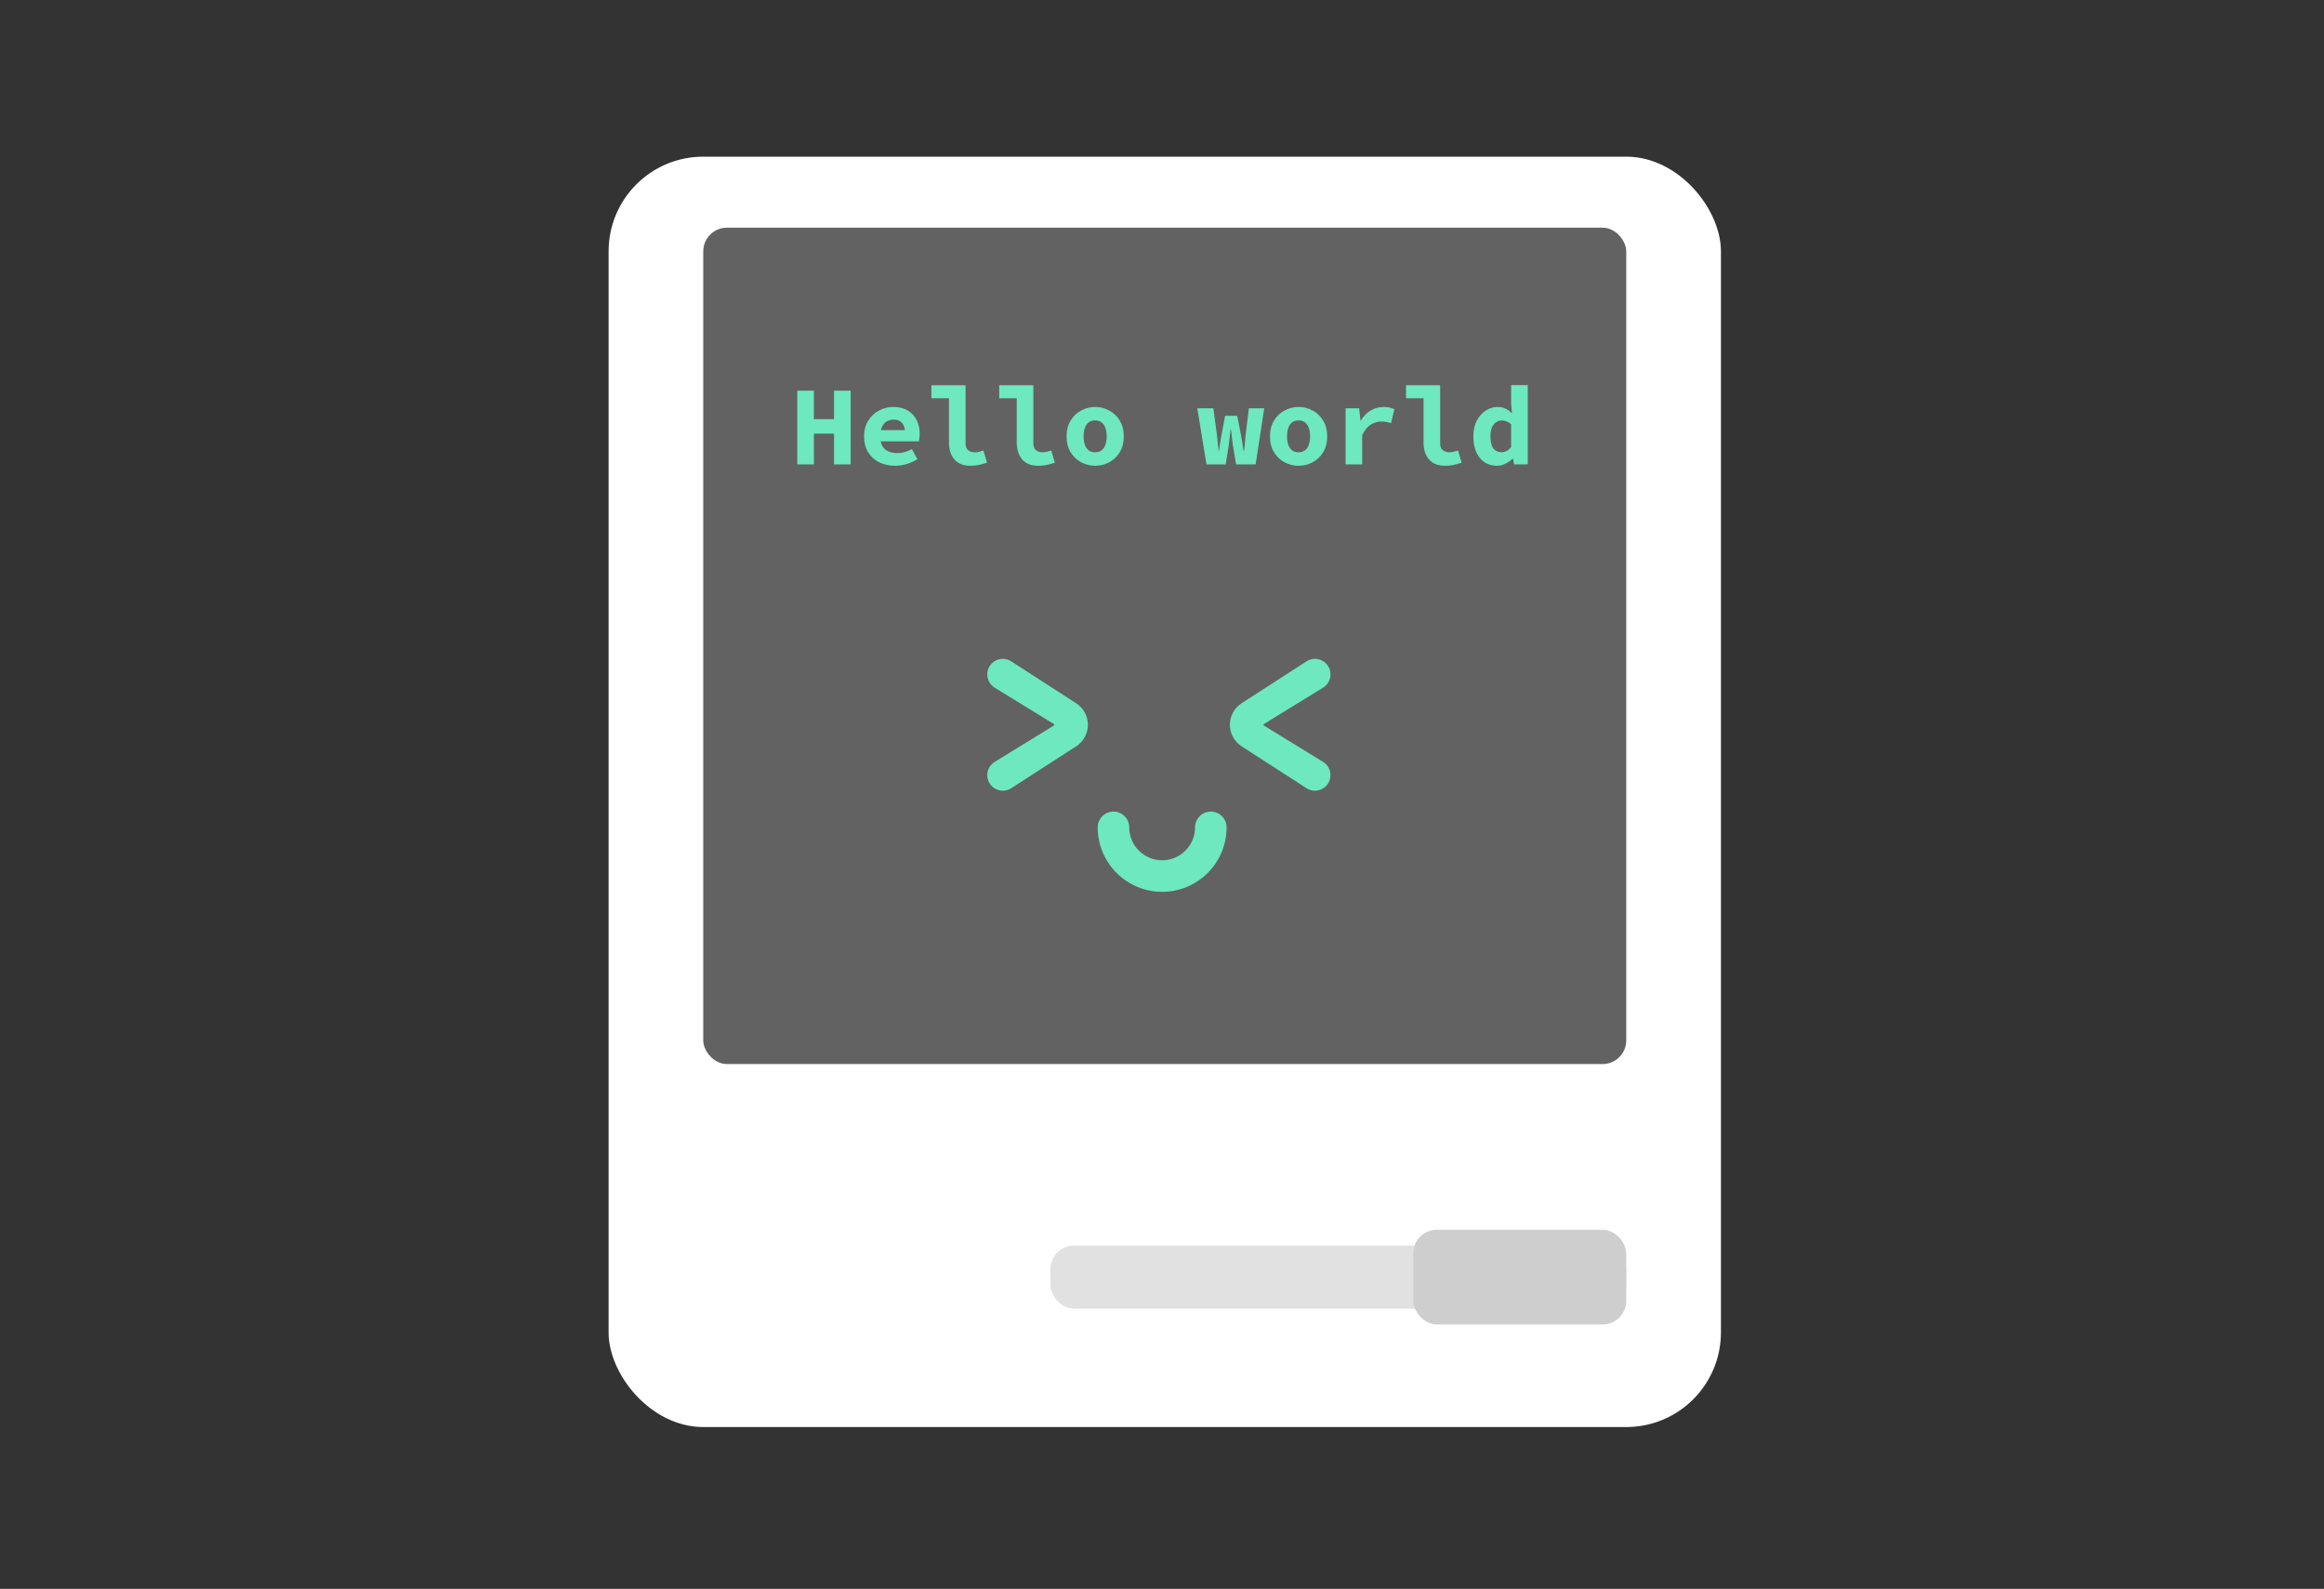 <svg width="316" height="216" viewBox="0 0 316 216" fill="none" xmlns="http://www.w3.org/2000/svg">
<rect x="0" y="0" width="316" height="216" fill="#333333" stroke="none"/>
<rect x="82.752" y="21.299" width="151.248" height="172.701" rx="12.872" fill="white"/>
<rect x="95.623" y="30.952" width="125.503" height="113.704" rx="3.218" fill="#626262"/>
<path fill-rule="evenodd" clip-rule="evenodd" d="M151.401 110.331C152.586 110.331 153.547 111.292 153.547 112.476C153.547 113.663 154.018 114.801 154.857 115.64C155.696 116.479 156.834 116.95 158.02 116.95C159.207 116.95 160.344 116.479 161.183 115.64C162.022 114.801 162.494 113.663 162.494 112.476C162.494 111.292 163.454 110.331 164.639 110.331C165.824 110.331 166.784 111.292 166.784 112.476C166.784 114.801 165.861 117.03 164.217 118.674C162.574 120.317 160.344 121.241 158.02 121.241C155.696 121.241 153.466 120.317 151.823 118.674L153.34 117.157L151.823 118.674C150.179 117.03 149.256 114.801 149.256 112.476C149.256 111.292 150.216 110.331 151.401 110.331Z" fill="#6DE8BF"/>
<path d="M108.408 63.133V53.109H110.668V56.983H113.405V53.109H115.665V63.133H113.405V58.951H110.668V63.133H108.408Z" fill="#6DE8BF"/>
<path d="M121.717 63.318C120.928 63.318 120.21 63.164 119.564 62.857C118.929 62.539 118.422 62.083 118.042 61.488C117.673 60.883 117.489 60.161 117.489 59.32C117.489 58.49 117.678 57.778 118.058 57.183C118.437 56.578 118.929 56.117 119.534 55.8C120.138 55.482 120.779 55.323 121.456 55.323C122.245 55.323 122.906 55.487 123.439 55.815C123.972 56.133 124.372 56.568 124.638 57.122C124.915 57.665 125.053 58.285 125.053 58.982C125.053 59.187 125.038 59.387 125.007 59.582C124.987 59.766 124.966 59.905 124.946 59.997H119.165V58.475H123.424L123.07 58.905C123.07 58.29 122.937 57.829 122.67 57.522C122.414 57.204 122.035 57.045 121.533 57.045C121.164 57.045 120.841 57.127 120.564 57.291C120.287 57.455 120.072 57.706 119.918 58.044C119.764 58.383 119.687 58.808 119.687 59.32C119.687 59.843 119.78 60.274 119.964 60.612C120.149 60.94 120.415 61.186 120.764 61.35C121.112 61.514 121.533 61.596 122.025 61.596C122.373 61.596 122.701 61.55 123.009 61.458C123.326 61.365 123.654 61.232 123.993 61.058L124.746 62.426C124.305 62.703 123.818 62.923 123.285 63.087C122.752 63.241 122.23 63.318 121.717 63.318Z" fill="#6DE8BF"/>
<path d="M131.935 63.318C130.982 63.318 130.26 63.031 129.768 62.457C129.276 61.883 129.03 61.114 129.03 60.151V54.139H126.646V52.371H131.29V60.243C131.29 60.714 131.418 61.042 131.674 61.227C131.93 61.401 132.212 61.488 132.52 61.488C132.704 61.488 132.889 61.468 133.073 61.427C133.268 61.386 133.483 61.324 133.719 61.242L134.211 62.903C133.821 63.026 133.463 63.123 133.135 63.195C132.817 63.277 132.417 63.318 131.935 63.318Z" fill="#6DE8BF"/>
<path d="M141.154 63.318C140.201 63.318 139.479 63.031 138.987 62.457C138.495 61.883 138.249 61.114 138.249 60.151V54.139H135.865V52.371H140.509V60.243C140.509 60.714 140.637 61.042 140.893 61.227C141.149 61.401 141.431 61.488 141.739 61.488C141.923 61.488 142.108 61.468 142.292 61.427C142.487 61.386 142.702 61.324 142.938 61.242L143.43 62.903C143.04 63.026 142.682 63.123 142.354 63.195C142.036 63.277 141.636 63.318 141.154 63.318Z" fill="#6DE8BF"/>
<path d="M148.913 63.318C148.247 63.318 147.616 63.164 147.022 62.857C146.427 62.539 145.945 62.083 145.576 61.488C145.207 60.883 145.023 60.161 145.023 59.32C145.023 58.48 145.207 57.762 145.576 57.168C145.945 56.563 146.427 56.107 147.022 55.8C147.616 55.482 148.247 55.323 148.913 55.323C149.579 55.323 150.209 55.482 150.804 55.8C151.398 56.107 151.88 56.563 152.249 57.168C152.618 57.762 152.803 58.48 152.803 59.32C152.803 60.161 152.618 60.883 152.249 61.488C151.88 62.083 151.398 62.539 150.804 62.857C150.209 63.164 149.579 63.318 148.913 63.318ZM148.913 61.488C149.261 61.488 149.548 61.401 149.774 61.227C150.01 61.053 150.184 60.801 150.297 60.474C150.42 60.145 150.481 59.761 150.481 59.32C150.481 58.88 150.42 58.495 150.297 58.167C150.184 57.839 150.01 57.588 149.774 57.414C149.548 57.24 149.261 57.153 148.913 57.153C148.564 57.153 148.272 57.24 148.036 57.414C147.811 57.588 147.637 57.839 147.514 58.167C147.401 58.495 147.345 58.88 147.345 59.32C147.345 59.761 147.401 60.145 147.514 60.474C147.637 60.801 147.811 61.053 148.036 61.227C148.272 61.401 148.564 61.488 148.913 61.488Z" fill="#6DE8BF"/>
<path d="M164.045 63.133L162.8 55.507H164.983L165.46 59.044C165.511 59.413 165.552 59.787 165.583 60.166C165.624 60.535 165.665 60.914 165.706 61.304H165.752C165.803 60.914 165.854 60.53 165.906 60.151C165.967 59.771 166.034 59.402 166.106 59.044L166.582 56.522H168.227L168.719 59.044C168.791 59.413 168.858 59.787 168.919 60.166C168.991 60.535 169.052 60.914 169.104 61.304H169.165C169.216 60.914 169.252 60.535 169.273 60.166C169.304 59.787 169.339 59.413 169.38 59.044L169.811 55.507H171.902L170.733 63.133H168.074L167.658 60.658C167.617 60.32 167.571 59.966 167.52 59.597C167.479 59.228 167.433 58.828 167.382 58.398H167.32C167.289 58.716 167.254 59.054 167.213 59.413C167.172 59.761 167.12 60.176 167.059 60.658L166.659 63.133H164.045Z" fill="#6DE8BF"/>
<path d="M176.57 63.318C175.904 63.318 175.273 63.164 174.679 62.857C174.084 62.539 173.603 62.083 173.234 61.488C172.865 60.883 172.68 60.161 172.68 59.32C172.68 58.48 172.865 57.762 173.234 57.168C173.603 56.563 174.084 56.107 174.679 55.8C175.273 55.482 175.904 55.323 176.57 55.323C177.236 55.323 177.867 55.482 178.461 55.8C179.056 56.107 179.537 56.563 179.906 57.168C180.275 57.762 180.46 58.48 180.46 59.32C180.46 60.161 180.275 60.883 179.906 61.488C179.537 62.083 179.056 62.539 178.461 62.857C177.867 63.164 177.236 63.318 176.57 63.318ZM176.57 61.488C176.918 61.488 177.205 61.401 177.431 61.227C177.667 61.053 177.841 60.801 177.954 60.474C178.077 60.145 178.138 59.761 178.138 59.32C178.138 58.88 178.077 58.495 177.954 58.167C177.841 57.839 177.667 57.588 177.431 57.414C177.205 57.24 176.918 57.153 176.57 57.153C176.221 57.153 175.929 57.24 175.694 57.414C175.468 57.588 175.294 57.839 175.171 58.167C175.058 58.495 175.002 58.88 175.002 59.32C175.002 59.761 175.058 60.145 175.171 60.474C175.294 60.801 175.468 61.053 175.694 61.227C175.929 61.401 176.221 61.488 176.57 61.488Z" fill="#6DE8BF"/>
<path d="M182.96 63.133V55.507H184.805L184.99 57.168H185.036C185.415 56.543 185.871 56.081 186.404 55.784C186.947 55.477 187.521 55.323 188.126 55.323C188.464 55.323 188.736 55.349 188.941 55.4C189.156 55.451 189.377 55.528 189.602 55.63L189.141 57.522C188.905 57.45 188.69 57.398 188.495 57.368C188.311 57.327 188.075 57.306 187.788 57.306C187.316 57.306 186.85 57.445 186.389 57.721C185.938 57.998 185.548 58.48 185.22 59.167V63.133H182.96Z" fill="#6DE8BF"/>
<path d="M196.469 63.318C195.515 63.318 194.793 63.031 194.301 62.457C193.809 61.883 193.563 61.114 193.563 60.151V54.139H191.18V52.371H195.823V60.243C195.823 60.714 195.951 61.042 196.207 61.227C196.464 61.401 196.745 61.488 197.053 61.488C197.237 61.488 197.422 61.468 197.606 61.427C197.801 61.386 198.016 61.324 198.252 61.242L198.744 62.903C198.355 63.026 197.996 63.123 197.668 63.195C197.35 63.277 196.95 63.318 196.469 63.318Z" fill="#6DE8BF"/>
<path d="M203.551 63.318C202.587 63.318 201.808 62.964 201.214 62.257C200.629 61.539 200.337 60.561 200.337 59.32C200.337 58.49 200.491 57.778 200.798 57.183C201.116 56.589 201.526 56.133 202.028 55.815C202.531 55.487 203.053 55.323 203.597 55.323C204.017 55.323 204.381 55.395 204.688 55.538C204.996 55.682 205.273 55.882 205.519 56.138H205.58L205.472 54.954V52.355H207.733V63.133H205.888L205.718 62.349H205.672C205.396 62.626 205.068 62.857 204.688 63.041C204.319 63.226 203.94 63.318 203.551 63.318ZM204.135 61.473C204.391 61.473 204.627 61.422 204.842 61.319C205.068 61.206 205.278 61.022 205.472 60.766V57.675C205.267 57.491 205.057 57.363 204.842 57.291C204.637 57.209 204.422 57.168 204.196 57.168C203.92 57.168 203.663 57.245 203.428 57.398C203.192 57.552 203.002 57.788 202.859 58.106C202.725 58.413 202.659 58.808 202.659 59.29C202.659 60.038 202.787 60.591 203.043 60.95C203.299 61.299 203.663 61.473 204.135 61.473Z" fill="#6DE8BF"/>
<path d="M137.502 107.153C136.094 108.061 134.24 107.051 134.24 105.376V105.376C134.24 104.641 134.622 103.959 135.249 103.574L143.289 98.638C143.327 98.615 143.349 98.574 143.349 98.531V98.531C143.349 98.487 143.327 98.446 143.289 98.424L135.249 93.487C134.622 93.103 134.24 92.42 134.24 91.685V91.685C134.24 90.01 136.094 89 137.502 89.908L146.326 95.602C147.321 96.244 147.922 97.347 147.922 98.531V98.531C147.922 99.715 147.321 100.818 146.326 101.46L137.502 107.153Z" fill="#6DE8BF"/>
<path d="M180.91 105.376C180.91 107.051 179.056 108.061 177.648 107.153L168.824 101.46C167.83 100.818 167.229 99.715 167.229 98.531V98.531C167.229 97.347 167.83 96.244 168.824 95.602L177.648 89.908C179.056 89 180.91 90.01 180.91 91.685V91.685C180.91 92.42 180.528 93.103 179.901 93.487L171.861 98.424C171.823 98.446 171.801 98.487 171.801 98.531V98.531C171.801 98.574 171.823 98.615 171.861 98.638L179.901 103.574C180.528 103.959 180.91 104.641 180.91 105.376V105.376Z" fill="#6DE8BF"/>
<rect x="142.824" y="169.328" width="78.306" height="8.581" rx="3.218" fill="#E1E1E1"/>
<rect x="192.164" y="167.183" width="28.962" height="12.872" rx="3.218" fill="#CFCECE"/>
</svg>
